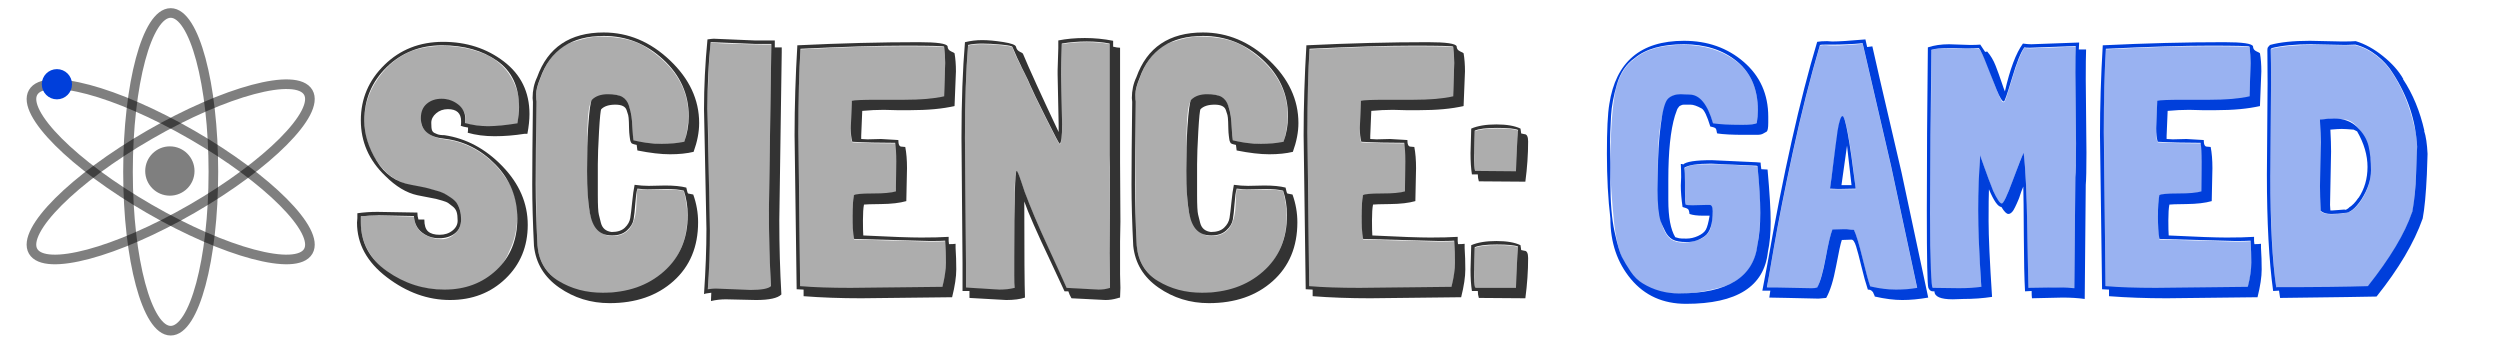<?xml version="1.0" encoding="utf-8"?>
<!-- Generator: Adobe Illustrator 16.2.0, SVG Export Plug-In . SVG Version: 6.00 Build 0)  -->
<!DOCTYPE svg PUBLIC "-//W3C//DTD SVG 1.1//EN" "http://www.w3.org/Graphics/SVG/1.1/DTD/svg11.dtd">
<svg version="1.1" id="Layer_1" xmlns="http://www.w3.org/2000/svg" xmlns:xlink="http://www.w3.org/1999/xlink" x="0px" y="0px"
	 width="1300px" height="180px" viewBox="0 0 1300 180" enable-background="new 0 0 1300 180" xml:space="preserve">
<ellipse opacity="0.5" fill="none" stroke="#000000" stroke-width="5" stroke-miterlimit="10" cx="88.76" cy="89.357" rx="22.2" ry="82.607"/>
<path opacity="0.5" fill="none" stroke="#000000" stroke-width="5" stroke-miterlimit="10" d="M99.859,70.13
	c39.511,22.812,66.571,49.911,60.44,60.53c-6.133,10.618-43.13,0.733-82.64-22.076C38.148,85.771,11.09,58.672,17.221,48.053
	C23.351,37.435,60.349,47.32,99.859,70.13z"/>
<ellipse transform="matrix(-0.5 -0.866 0.866 -0.5 55.749 210.902)" opacity="0.5" fill="none" stroke="#000000" stroke-width="5" stroke-miterlimit="10" cx="88.759" cy="89.357" rx="22.201" ry="82.608"/>
<circle opacity="0.5" cx="88.33" cy="88.928" r="12.821"/>
<circle fill="#003FDB" stroke="#003FDB" stroke-width="4" stroke-miterlimit="10" cx="29.594" cy="43.801" r="5.859"/>
<g opacity="0.4">
	<path fill="#333333" d="M195.39,112.107l19.849,0.542c0.36,5.295,3.186,8.842,8.48,10.646c1.805,0.723,3.849,1.083,6.135,1.083
		c2.284,0,4.512-0.931,6.677-2.797c2.165-1.864,3.248-4.359,3.248-7.488c0-3.97-0.964-6.916-2.887-8.842
		c-2.408-2.405-4.633-3.998-6.677-4.782c-2.047-0.781-3.91-1.381-5.594-1.804c-1.687-0.42-2.828-0.691-3.429-0.812
		c-4.451-0.84-6.919-1.322-7.397-1.444c-4.213-0.84-8.301-2.887-12.271-6.135c-8.061-7.697-12.09-16.962-12.09-27.789
		c0-8.78,3.127-17.021,9.383-24.721c4.089-4.931,8.96-8.599,14.616-11.007c5.171-1.923,10.765-2.887,16.781-2.887
		c8.419,0,16.178,1.624,23.277,4.872c6.135,3.129,10.646,7.7,13.533,13.713c1.923,3.97,2.887,7.85,2.887,11.639
		c0,3.79-0.302,7.249-0.902,10.375h-0.18c-5.295,0.843-10.227,1.263-14.797,1.263c-4.573,0-8.661-0.479-12.271-1.443
		c0.24-0.84,0.361-1.683,0.361-2.526c0-2.887-1.354-5.292-4.06-7.218c-2.707-1.923-5.024-2.887-6.947-2.887
		c-8.782,0-12.753,4.331-11.909,12.992c1.443,4.212,5.351,6.797,11.729,7.759c6.375,0.722,12.271,2.769,17.684,6.135
		c5.413,3.369,9.924,7.641,13.533,12.812c4.57,5.896,6.856,12.513,6.856,19.849c0,7.339-1.325,13.655-3.97,18.947
		c-2.769,7.1-7.218,12.332-13.353,15.698c-6.135,3.369-12.812,5.053-20.029,5.053c-7.578,0-14.796-1.472-21.653-4.421
		c-6.856-2.946-12.301-7.156-16.33-12.631c-4.031-5.473-6.045-11.396-6.045-17.774c0-0.722,0-1.443,0-2.166v-1.083
		C188.352,112.35,190.938,112.107,195.39,112.107z"/>
	<path fill="#333333" d="M337.938,98.574h8.119c4.932,0,8.12,0.302,9.563,0.902c1.201,4.573,1.805,8.903,1.805,12.992
		c0,12.873-4.812,23.277-14.436,31.217c-6.496,5.413-14.015,8.179-22.555,8.301c-2.526,0.36-5.295,0.541-8.301,0.541
		c-3.009,0-6.798-0.482-11.368-1.443c-4.573-0.965-9.112-3.457-13.623-7.488c-4.512-4.029-7.068-9.231-7.669-15.608
		c-0.482-10.224-0.722-22.164-0.722-35.818c0-13.652,0-23.756,0-30.314c0-6.555,0-10.795,0-12.721c0-1.923,0.722-4.629,2.165-8.12
		c2.165-6.375,5.473-11.607,9.925-15.699c2.404-1.804,5.472-3.186,9.202-4.15c4.57-1.444,8.48-2.166,11.729-2.166
		c10.224,0,18.284,1.867,24.18,5.594c14.675,9.383,22.015,21.233,22.015,35.547c0,4.452-0.723,9.084-2.166,13.894
		c-2.769,0.604-6.256,0.902-10.466,0.902c-4.212,0-9.504-0.542-15.879-1.624c-0.242-1.322-0.423-3.366-0.541-6.135
		c-0.121-2.766-0.302-4.991-0.541-6.677c-0.723-5.052-2.408-8.359-5.053-9.924c-1.443-0.84-2.828-1.263-4.15-1.263
		c-1.325,0-3.279,0.211-5.864,0.632c-2.588,0.423-4.421,1.173-5.504,2.255c-0.36,0.243-0.662,0.843-0.901,1.805
		c-1.083,2.887-1.624,10.948-1.624,24.179c0,13.234,0.239,22.496,0.722,27.788c0.961,9.383,4.39,14.918,10.285,16.601
		c0.722,0.122,1.381,0.181,1.984,0.181c8.059,0,12.271-5.351,12.631-16.059c0.119-4.209,0.299-6.976,0.542-8.301
		C332.523,98.515,334.689,98.574,337.938,98.574z"/>
	<path fill="#333333" d="M370.415,22.246l6.496,0.361c9.983,0.361,16.601,0.542,19.849,0.542h4.331v0.722l-1.264,86.071
		c0,9.504,0.361,22.556,1.083,39.156c-0.361,1.322-3.97,1.985-10.826,1.985l-18.586-0.542c-1.805,0-2.949,0.06-3.429,0.181
		c0.601-7.818,0.902-18.104,0.902-30.855l-0.902-62.253c0-15.397,0.479-27.067,1.443-35.006v-0.361
		C369.753,22.246,370.055,22.246,370.415,22.246z"/>
	<path fill="#333333" d="M444.216,124.558l39.697,1.083c2.766,0,5.292-0.06,7.578-0.181v0.36c0.24,2.888,0.361,6.496,0.361,10.827
		c0,4.33-0.604,8.602-1.805,12.812L438.802,150c-8.3,0-15.879-0.299-22.735-0.902l-0.902-84.628c0-13.592,0.361-26.525,1.083-38.795
		c20.328-1.083,37.831-1.624,52.509-1.624c14.675,0,22.073,0.18,22.194,0.541c0.361,2.526,0.541,5.233,0.541,8.12l-0.541,17.503
		v0.181c-5.295,1.204-12.271,1.804-20.932,1.804h-9.383c-6.738,0-12.392,0.121-16.962,0.361h-0.541l-0.181,0.181l-0.541,15.698
		c0,3.13,0.299,4.993,0.902,5.594c6.496,0.361,13.894,0.542,22.194,0.542v0.181c0.479,0.361,0.722,2.887,0.722,7.579l-0.361,17.503
		c-2.525,0.722-6.586,1.083-12.18,1.083s-8.813,0.302-9.653,0.902c-0.482,2.526-0.722,5.684-0.722,9.473
		c0,3.789,0.239,8.151,0.722,13.082L444.216,124.558z"/>
	<path fill="#333333" d="M577.02,131.956l0.181,14.436V150c-1.805,0.601-3.79,0.902-5.955,0.902L554.645,150
		c-11.069-23.818-18.346-40.479-21.834-49.983l-1.804-5.413c-1.204-3.609-1.985-5.414-2.346-5.414c-0.844,0-1.264,9.445-1.264,28.33
		c0,18.887,0.06,29.714,0.181,32.48c-2.287,0.601-4.935,0.902-7.939,0.902l-17.322-1.083v-12.631l-0.542-65.14
		c0-19.127,0.542-35.246,1.624-48.359c2.044-0.479,4.48-0.722,7.308-0.722c2.825,0,6.164,0.181,10.015,0.542
		c3.849,0.361,5.774,0.784,5.774,1.263c1.201,3.129,2.735,6.496,4.602,10.104c1.863,3.609,3.338,6.708,4.421,9.293
		c1.083,2.588,3.88,8.391,8.391,17.413c4.511,9.022,6.885,13.533,7.127,13.533c0.841-0.601,1.264-3.908,1.264-9.924l-0.541-26.165
		c0-2.766,0.118-8.12,0.36-16.06c4.088-0.722,8.419-1.083,12.992-1.083c4.57,0,8.54,0.361,11.909,1.083v58.103
		c0.118,6.738,0.181,17.023,0.181,30.855L577.02,131.956z"/>
	<path fill="#333333" d="M649.556,98.574h8.119c4.932,0,8.12,0.302,9.563,0.902c1.201,4.573,1.805,8.903,1.805,12.992
		c0,12.873-4.812,23.277-14.436,31.217c-6.496,5.413-14.015,8.179-22.555,8.301c-2.526,0.36-5.295,0.541-8.301,0.541
		c-3.009,0-6.798-0.482-11.368-1.443c-4.573-0.965-9.112-3.457-13.623-7.488c-4.512-4.029-7.068-9.231-7.669-15.608
		c-0.482-10.224-0.722-22.164-0.722-35.818c0-13.652,0-23.756,0-30.314c0-6.555,0-10.795,0-12.721c0-1.923,0.722-4.629,2.165-8.12
		c2.165-6.375,5.473-11.607,9.925-15.699c2.404-1.804,5.472-3.186,9.202-4.15c4.57-1.444,8.48-2.166,11.729-2.166
		c10.224,0,18.284,1.867,24.18,5.594c14.675,9.383,22.015,21.233,22.015,35.547c0,4.452-0.723,9.084-2.166,13.894
		c-2.769,0.604-6.256,0.902-10.466,0.902c-4.212,0-9.504-0.542-15.879-1.624c-0.242-1.322-0.423-3.366-0.541-6.135
		c-0.121-2.766-0.302-4.991-0.541-6.677c-0.723-5.052-2.408-8.359-5.053-9.924c-1.443-0.84-2.828-1.263-4.15-1.263
		c-1.325,0-3.279,0.211-5.864,0.632c-2.588,0.423-4.421,1.173-5.504,2.255c-0.36,0.243-0.662,0.843-0.901,1.805
		c-1.083,2.887-1.624,10.948-1.624,24.179c0,13.234,0.239,22.496,0.722,27.788c0.961,9.383,4.39,14.918,10.285,16.601
		c0.722,0.122,1.381,0.181,1.984,0.181c8.059,0,12.271-5.351,12.631-16.059c0.119-4.209,0.299-6.976,0.542-8.301
		C644.142,98.515,646.308,98.574,649.556,98.574z"/>
	<path fill="#333333" d="M708.92,124.558l39.697,1.083c2.766,0,5.292-0.06,7.578-0.181v0.36c0.24,2.888,0.361,6.496,0.361,10.827
		c0,4.33-0.604,8.602-1.805,12.812L703.506,150c-8.3,0-15.879-0.299-22.735-0.902l-0.902-84.628c0-13.592,0.361-26.525,1.083-38.795
		c20.328-1.083,37.831-1.624,52.509-1.624c14.675,0,22.073,0.18,22.194,0.541c0.361,2.526,0.541,5.233,0.541,8.12l-0.541,17.503
		v0.181c-5.295,1.204-12.271,1.804-20.932,1.804h-9.383c-6.738,0-12.392,0.121-16.962,0.361h-0.541l-0.181,0.181l-0.541,15.698
		c0,3.13,0.299,4.993,0.902,5.594c6.496,0.361,13.894,0.542,22.194,0.542v0.181c0.479,0.361,0.722,2.887,0.722,7.579l-0.361,17.503
		c-2.525,0.722-6.586,1.083-12.18,1.083s-8.813,0.302-9.653,0.902c-0.482,2.526-0.722,5.684-0.722,9.473
		c0,3.789,0.239,8.151,0.722,13.082L708.92,124.558z"/>
	<path fill="#333333" d="M767.021,89.19c-0.361-2.044-0.542-5.233-0.542-9.563l0.361-11.368c2.283-0.961,6.225-1.444,11.818-1.444
		s9.172,0.361,10.736,1.083l-0.36,4.511c-0.482,9.265-0.722,14.796-0.722,16.601v0.361h-0.361l-20.39-0.181H767.021z
		 M767.021,149.819c-0.361-2.044-0.542-5.232-0.542-9.563l0.361-11.368c2.283-0.961,6.225-1.443,11.818-1.443
		s9.172,0.361,10.736,1.083l-0.36,4.511c-0.482,9.265-0.722,14.797-0.722,16.601V150h-0.361l-20.39-0.181H767.021z"/>
	<path fill="#003FDB" d="M887.553,107.055h-7.037c-2.165,0-3.49-0.119-3.97-0.361c-0.242-2.526-0.361-5.594-0.361-9.203
		s-0.121-6.857-0.36-9.744v-0.181c0-0.118,0.059-0.18,0.181-0.18c0.118,0,0.239-0.059,0.36-0.181c1.805-1.083,4.3-1.652,7.488-1.714
		c3.187-0.06,6.104-0.09,8.752-0.09c2.645,0,6.704,0.18,12.18,0.542c5.473,0.361,8.328,0.541,8.571,0.541h0.36l0.181,0.181
		c0.962,8.3,1.443,15.879,1.443,22.736s-0.481,12.873-1.443,18.044c-1.083,10.466-6.798,17.624-17.142,21.473
		c-9.022,2.526-16.632,3.79-22.826,3.79c-6.197,0-11.459-0.934-15.789-2.797c-4.331-1.864-7.821-4.48-10.466-7.85
		c-4.212-5.532-6.979-14.134-8.301-25.803c-1.325-13.353-1.984-23.035-1.984-29.052c0-15.997,0.722-28.479,2.165-37.442
		c1.443-8.96,4.932-15.366,10.466-19.217c5.653-4.81,14.013-7.218,25.082-7.218c11.065,0,20.328,2.859,27.788,8.571
		c7.457,5.715,11.188,14.046,11.188,24.991c0,2.647-0.181,5.115-0.542,7.398c-0.242,0.361-3.369,0.572-9.383,0.631
		c-6.017,0.062-10.466-0.09-13.353-0.451c-3.009-9.983-7.1-14.977-12.271-14.977c-1.082-0.119-2.137-0.181-3.157-0.181
		c-1.023,0-2.287,0.062-3.789,0.181c-1.506,0.121-2.707,0.631-3.609,1.534s-1.957,3.4-3.157,7.488
		c-1.805,6.377-2.707,14.887-2.707,25.533c0,10.646,0.33,19.398,0.992,26.254c0.66,6.857,2.555,11.548,5.685,14.075
		c1.804,1.204,3.997,1.805,6.586,1.805c2.585,0,5.503-0.601,8.751-1.805c3.006-1.322,4.872-3.487,5.594-6.496
		c0.361-1.443,0.632-3.428,0.812-5.955c0.181-2.526-0.031-4.15-0.632-4.872C889.416,107.055,888.636,107.055,887.553,107.055z"/>
	<path fill="#003FDB" d="M946.378,23.689c1.683-0.239,2.824-0.299,3.428-0.18c0.601,0.121,2.166,0.18,4.691,0.18
		c2.526,0,7.218-0.299,14.075-0.902l14.796,63.877l13.533,63.155V150c-3.008,0.601-6.496,0.902-10.466,0.902
		s-8.543-0.541-13.714-1.624h-0.18c-0.844-2.284-2.166-7.128-3.97-14.525c-1.805-7.398-3.311-12.36-4.512-14.887
		c-0.481-0.361-1.624-0.542-3.428-0.542l-7.76,0.361c-0.964,2.286-2.165,7.158-3.608,14.616c-1.443,7.46-2.887,12.631-4.331,15.518
		c-1.082,0.24-2.165,0.361-3.248,0.361l-22.555-0.361c-0.122,0-0.243-0.059-0.361-0.181c0.118-0.36,1.322-7.155,3.609-20.39
		c2.283-13.231,5.594-29.863,9.924-49.893C936.634,59.327,941.325,40.772,946.378,23.689z M951.61,98.393c4.449,0,8.9,0,13.353,0
		c-2.887-25.141-5.174-37.712-6.856-37.712c-0.482,0-0.965,0.902-1.443,2.707C956.181,65.192,954.497,76.861,951.61,98.393z"/>
	<path fill="#003FDB" d="M1078.641,150.181c-2.887-0.361-6.437-0.542-10.646-0.542L1054.822,150
		c-0.121-2.165-0.333-12.42-0.632-30.766c-0.302-18.343-0.934-31.487-1.895-39.427c-0.843,1.325-2.047,4.271-3.609,8.842
		c-4.33,11.669-6.918,17.503-7.759,17.503c-0.843,0-1.866-1.232-3.067-3.699c-1.204-2.464-2.137-4.601-2.797-6.406
		c-0.662-1.804-1.325-3.578-1.985-5.323c-0.662-1.743-1.234-3.367-1.714-4.872c-0.482-1.503-1.023-3.096-1.624-4.782
		c-0.604,7.579-0.902,16.902-0.902,27.969c0,11.069,0.479,24.541,1.444,40.419c-3.37,0.601-7.461,0.902-12.271,0.902L1005.02,150
		c-0.242,0-0.482-0.42-0.722-1.263c-0.242-0.841-0.36-12.42-0.36-34.736c0-22.313,0.118-51.576,0.36-87.786
		c0.479-0.722,3.248-1.083,8.301-1.083l13.172,0.18c1.562,0,2.586,0,3.067,0h0.181c1.684,1.805,3.817,6.378,6.406,13.714
		c2.585,7.339,4.421,11.85,5.503,13.533c0.361,0.361,0.69,0.572,0.992,0.632c0.299,0.062,0.723-0.691,1.264-2.256
		c0.541-1.562,1.173-3.547,1.895-5.955c0.722-2.405,1.503-4.931,2.346-7.579c2.165-6.614,3.908-10.765,5.232-12.451
		c0.962,0.122,1.985,0.181,3.068,0.181l23.638-0.902c-0.121,3.248-0.181,7.28-0.181,12.09l0.361,38.254
		c0,7.579-0.121,13.595-0.361,18.044L1078.641,150.181z"/>
	<path fill="#003FDB" d="M1123.028,124.558l39.697,1.083c2.766,0,5.292-0.06,7.578-0.181v0.36c0.24,2.888,0.361,6.496,0.361,10.827
		c0,4.33-0.604,8.602-1.805,12.812L1117.614,150c-8.3,0-15.879-0.299-22.735-0.902l-0.902-84.628
		c0-13.592,0.361-26.525,1.083-38.795c20.328-1.083,37.831-1.624,52.509-1.624c14.675,0,22.073,0.18,22.194,0.541
		c0.361,2.526,0.541,5.233,0.541,8.12l-0.541,17.503v0.181c-5.295,1.204-12.271,1.804-20.932,1.804h-9.383
		c-6.738,0-12.392,0.121-16.962,0.361h-0.541l-0.181,0.181l-0.541,15.698c0,3.13,0.299,4.993,0.902,5.594
		c6.496,0.361,13.894,0.542,22.194,0.542v0.181c0.479,0.361,0.722,2.887,0.722,7.579l-0.361,17.503
		c-2.525,0.722-6.586,1.083-12.18,1.083s-8.813,0.302-9.653,0.902c-0.482,2.526-0.722,5.684-0.722,9.473
		c0,3.789,0.239,8.151,0.722,13.082L1123.028,124.558z"/>
	<path fill="#003FDB" d="M1203.684,23.329l16.781,0.181c1.684,0,3.127,0,4.331,0c3.849,0.964,7.548,2.828,11.097,5.594
		c3.547,2.769,6.406,5.955,8.571,9.563c4.932,7.7,8.54,16.542,10.827,26.525c0.84,2.526,1.381,6.315,1.624,11.368
		c-0.122,1.805-0.243,4.602-0.361,8.391c-0.121,3.79-0.242,6.767-0.361,8.932c-0.36,6.738-0.752,11.218-1.173,13.443
		c-0.423,2.228-0.662,3.338-0.722,3.338c-0.062,0-0.09,0.062-0.09,0.18c-3.97,11.43-11.61,24.18-22.916,38.254
		c-10.587,0.361-26.407,0.541-47.457,0.541l-0.181,0.181c-2.047-14.675-3.067-35.246-3.067-61.711l0.361-45.291
		c0-6.615-0.062-12.208-0.181-16.781l0.541-0.722C1186.962,23.991,1194.419,23.329,1203.684,23.329z M1206.571,76.018v19.127
		c0,5.896,0.059,10.827,0.18,14.796c1.201,0.964,3.006,1.444,5.414,1.444c4.209,0,7.578-0.479,10.104-1.444
		c1.923-1.201,3.789-3.126,5.594-5.774c3.366-5.171,5.053-10.525,5.053-16.06c0-3.97-0.604-7.877-1.805-11.729
		c-2.408-7.818-5.955-12.51-10.646-14.074c-2.407-0.361-4.753-0.542-7.037-0.542c-2.286,0-4.452,0.243-6.496,0.722h-0.541v0.722
		C1206.509,66.094,1206.571,70.365,1206.571,76.018z"/>
</g>
<g>
	<path fill="#333333" d="M196.291,110.172l20.751,0.361c0,1.325,0.181,2.526,0.542,3.609h3.067c0,3.008,0.659,5.083,1.984,6.225
		c1.322,1.145,3.308,1.715,5.955,1.715c2.645,0,4.872-0.723,6.677-2.166c1.804-1.444,2.706-3.158,2.706-5.143
		c0-1.985-0.181-3.519-0.541-4.601c-0.361-1.083-0.992-1.985-1.895-2.707s-1.687-1.322-2.346-1.805
		c-0.663-0.479-1.745-0.93-3.248-1.353c-1.506-0.42-2.589-0.722-3.248-0.902c-0.663-0.181-1.895-0.42-3.699-0.722
		c-1.805-0.299-2.887-0.51-3.248-0.632l-2.707-0.541c-5.655-1.201-11.249-4.57-16.781-10.105
		c-8.421-8.058-12.631-17.684-12.631-28.871s4.089-20.779,12.271-28.78c8.179-7.999,18.343-12,30.495-12
		c12.148,0,22.674,3.4,31.577,10.195c8.901,6.798,13.353,15.91,13.353,27.337c0,3.008-0.36,6.437-1.082,10.285H272.8
		c-5.295,0.843-10.497,1.263-15.608,1.263c-5.115,0-9.775-0.601-13.984-1.805c0.118-0.361,0.18-1.263,0.18-2.707
		c-1.686-0.24-2.948-0.542-3.789-0.902c0.118-0.361,0.181-1.142,0.181-2.346c0-4.209-2.286-6.315-6.856-6.315
		c-2.408,0-4.452,0.722-6.136,2.165c-1.686,1.444-2.526,3.099-2.526,4.962c0,1.866,0.119,3.129,0.361,3.789
		c0.239,0.663,0.66,1.145,1.263,1.444c0.601,0.302,1.083,0.513,1.444,0.631c0.84,0.361,2.103,0.542,3.789,0.542
		c11.306,1.686,21.352,7.068,30.134,16.149c8.779,9.084,13.173,19.249,13.173,30.495c0,11.25-3.852,20.571-11.549,27.968
		c-7.7,7.398-17.322,11.098-28.871,11.098c-11.548,0-22.496-3.941-32.841-11.819c-10.347-7.877-15.518-17.351-15.518-28.419
		l0.181-2.346v-2.526C189.073,110.415,192.562,110.172,196.291,110.172z M215.238,112.338l-18.225-0.361
		c-3.37,0-6.496,0.181-9.384,0.542v3.067c0,10.587,4.54,19.068,13.624,25.443c9.081,6.377,19.036,9.563,29.863,9.563
		c10.826,0,19.849-3.397,27.066-10.195c7.218-6.795,10.826-15.698,10.826-26.706c0-11.007-3.789-20.39-11.367-28.149
		c-7.579-7.759-16.482-12.239-26.706-13.443c-8.061-0.84-12.09-4.39-12.09-10.646c0-3.248,1.021-5.743,3.067-7.488
		c2.044-1.743,4.63-2.617,7.76-2.617c3.126,0,5.954,0.964,8.48,2.887c2.526,1.926,3.789,4.452,3.789,7.579
		c0,1.083-0.062,1.805-0.181,2.166c3.97,1.083,7.968,1.624,12,1.624c4.029,0,9.05-0.479,15.067-1.444h0.18
		c0.601-3.366,0.902-6.194,0.902-8.48c0-10.706-3.82-18.735-11.458-24.089c-7.641-5.351-17.173-8.03-28.601-8.03
		c-11.43,0-21.021,3.79-28.78,11.368s-11.639,16.843-11.639,27.788c0,6.978,2.135,13.956,6.406,20.931
		c4.269,6.979,10.254,11.128,17.954,12.451c0.6,0.122,2.013,0.392,4.24,0.812c2.225,0.423,3.758,0.753,4.601,0.993
		c0.841,0.242,2.225,0.631,4.15,1.173c1.923,0.541,3.339,1.054,4.24,1.534c0.902,0.482,2.014,1.173,3.339,2.075
		c1.322,0.902,2.346,1.835,3.067,2.797c1.562,2.408,2.346,5.233,2.346,8.481c0,3.248-1.083,5.715-3.248,7.397
		c-2.165,1.687-4.903,2.526-8.21,2.526c-3.311,0-6.257-0.992-8.842-2.977C216.891,118.924,215.478,116.068,215.238,112.338z"/>
	<path fill="#333333" d="M277.128,52.972l-0.181-1.985c0-3.97,0.781-7.579,2.346-10.827c5.532-15.518,17.08-23.277,34.646-23.277
		c12.749,0,24.207,4.812,34.374,14.436c10.164,9.625,15.248,20.511,15.248,32.66c0,4.691-0.965,9.685-2.888,14.977
		c-3.49,0.843-7.578,1.263-12.27,1.263c-4.692,0-10.348-0.66-16.962-1.985l-0.361-2.887c-0.481-0.118-0.874-0.208-1.173-0.271
		c-0.302-0.059-0.604-0.149-0.902-0.271c-0.302-0.119-0.513-0.24-0.631-0.361c-0.122-0.119-0.243-0.33-0.361-0.632
		c-0.121-0.299-0.211-0.542-0.271-0.722c-0.062-0.181-0.121-0.542-0.181-1.083c-0.062-0.542-0.121-0.993-0.181-1.354
		c-0.062-0.361-0.121-0.961-0.18-1.804c-0.062-0.84-0.091-1.562-0.091-2.166c0-0.601-0.031-1.714-0.09-3.338
		c-0.062-1.624-0.181-2.797-0.361-3.519s-0.451-1.562-0.812-2.526c-0.604-1.923-2.558-2.887-5.864-2.887
		c-3.311,0-5.746,0.784-7.309,2.346c-0.36,0.361-0.753,4.212-1.173,11.548c-0.423,7.339-0.631,13.054-0.631,17.142v16.06
		c0,5.295,0.18,8.661,0.541,10.104c0.36,1.444,0.722,2.887,1.082,4.331c0.723,2.769,2.586,4.331,5.594,4.692
		c3.006,0,5.293-0.75,6.857-2.256c1.562-1.502,2.495-3.186,2.797-5.052c0.299-1.864,0.632-4.629,0.992-8.3
		c0.361-3.668,0.781-6.646,1.264-8.932c2.525,0.361,4.99,0.542,7.397,0.542l8.481-0.181c4.57,0,8.238,0.361,11.007,1.083
		c0.118,0.361,0.239,0.874,0.36,1.534c0.119,0.663,0.299,1.173,0.542,1.534l2.706,0.542c1.684,4.691,2.526,9.504,2.526,14.435
		c0,12.752-4.271,22.948-12.812,30.585c-8.543,7.638-19.608,11.458-33.201,11.458c-9.744,0-18.495-2.707-26.255-8.12
		c-7.759-5.413-12.12-12.631-13.082-21.653c-0.604-12.027-0.902-22.646-0.902-31.848C276.767,86.805,276.886,72.46,277.128,52.972z
		 M346.237,98.263l-9.563,0.18c-1.325,0-3.067-0.118-5.232-0.361c-0.482,1.686-0.843,4.271-1.083,7.759
		c-0.242,3.49-0.541,6.256-0.902,8.3c-0.36,2.047-1.505,3.941-3.428,5.684c-1.926,1.745-4.512,2.616-7.76,2.616
		s-5.805-0.961-7.669-2.887c-1.866-1.923-3.157-4.872-3.879-8.842c-0.965-5.292-1.443-12.569-1.443-21.834
		c0-9.262,0.18-16.719,0.541-22.375c0.601-9.022,1.263-13.894,1.984-14.616c1.923-1.923,4.661-2.887,8.211-2.887
		c3.547,0,6.104,0.482,7.668,1.444c1.562,0.964,2.676,2.436,3.339,4.421c0.659,1.985,1.11,3.851,1.354,5.594
		c0.239,1.745,0.42,3.941,0.541,6.586c0.118,2.647,0.299,4.632,0.541,5.955c5.292,1.204,10.133,1.805,14.526,1.805
		c4.39,0,8.328-0.361,11.818-1.083c1.562-4.209,2.346-8.661,2.346-13.353c0-11.427-4.421-21.23-13.263-29.412
		c-8.842-8.179-19.157-12.271-30.945-12.271c-16.844,0-27.851,7.339-33.021,22.014c-1.443,3.491-2.165,6.288-2.165,8.391
		c0,2.106,0.059,3.338,0.181,3.699c-0.243,19.488-0.361,33.833-0.361,43.036s0.299,19.82,0.902,31.849
		c0.722,8.182,4.39,14.316,11.007,18.405c6.614,4.088,14.255,6.135,22.916,6.135c12.871,0,23.458-3.668,31.759-11.007
		c8.3-7.337,12.45-17.08,12.45-29.232c0-4.57-0.662-8.841-1.985-12.811C353.334,98.565,350.207,98.263,346.237,98.263z"/>
	<path fill="#333333" d="M371.137,20.131l21.293,0.902h10.466v3.609h3.608v2.526l-1.263,87.515c0,13.234,0.36,26.046,1.082,38.435
		c-1.926,1.923-6.315,2.887-13.172,2.887l-15.699-0.36c-2.647,0-5.232,0.299-7.759,0.901c0-0.481,0.028-1.203,0.091-2.165
		c0.059-0.964,0.09-1.686,0.09-2.165c-2.047,0.239-3.311,0.479-3.789,0.722c0.84-12.389,1.263-23.697,1.263-33.923l-1.263-62.253
		c0-11.788,0.601-23.878,1.804-36.269C369.572,20.252,370.655,20.131,371.137,20.131z M399.827,109.451l1.264-85.891v-0.722h-8.481
		l-22.375-0.902h-0.722v0.361c-1.082,9.744-1.624,21.174-1.624,34.284l1.264,63.516c0,10.104-0.361,20.21-1.083,30.314
		c1.684-0.242,3.067-0.36,4.15-0.36l18.044,0.722c5.774,0,9.321-0.663,10.646-1.985
		C400.188,135.795,399.827,122.685,399.827,109.451z"/>
	<path fill="#333333" d="M493.296,125.33l0.181,1.623c1.443,0,2.585-0.059,3.429-0.18v2.165c0.239,3.608,0.36,7.339,0.36,11.188
		c0,3.852-0.722,8.661-2.165,14.436l-47.276,0.541c-10.708,0-20.691-0.36-29.953-1.082v-3.429l-3.609-0.181l-1.083-79.937
		c0-15.157,0.479-30.793,1.444-46.915c22.493-1.083,43.546-1.624,63.155-1.624c9.501,0,14.494,0.722,14.977,2.166
		c0,1.204,0.601,2.075,1.804,2.616c1.201,0.542,1.805,0.874,1.805,0.993c0.479,2.769,0.722,5.895,0.722,9.383l-0.722,18.044
		c-6.135,1.443-13.894,2.166-23.277,2.166h-6.495l-7.038-0.181c-3.608,0-7.339,0.181-11.188,0.542l-0.541,12.992v1.624l3.248,0.181
		l7.037-0.181c0.601,0,3.609,0.181,9.022,0.542c0,2.286,0.541,3.428,1.624,3.428l1.984,0.181c0.601,3.129,0.902,6.797,0.902,11.007
		l-0.36,17.142c-3.369,0.964-7.731,1.475-13.082,1.534c-5.354,0.062-8.332,0.152-8.933,0.271c-0.36,1.804-0.541,4.542-0.541,8.21
		c0,3.671,0.06,6.288,0.181,7.849c14.436,0.722,24.478,1.083,30.134,1.083c5.653,0,10.403-0.118,14.255-0.361V125.33z
		 M442.23,149.689l47.817-0.541c1.201-4.691,1.805-8.901,1.805-12.631c0-3.728-0.121-7.398-0.361-11.008v-0.36
		c-1.804,0.121-4.393,0.181-7.759,0.181l-39.517-1.083l-0.181-0.181c-0.482-3.006-0.722-6.885-0.722-11.639
		c0-4.75,0.239-8.391,0.722-10.917c0.722-0.601,3.938-0.902,9.653-0.902c5.712,0,9.772-0.361,12.18-1.083l0.181-15.699
		c0-4.209-0.181-7.336-0.541-9.383v-0.181c-8.301,0-15.698-0.181-22.194-0.542l-0.181-0.18c-0.482-1.805-0.722-4.088-0.722-6.857
		l0.541-14.255c1.443-0.361,5.712-0.542,12.812-0.542h14.255c8.78,0,15.758-0.601,20.932-1.804v-0.181l0.541-17.142
		c0-2.766-0.18-5.594-0.541-8.481c0-0.361-6.888-0.541-20.661-0.541c-13.775,0-31.789,0.541-54.042,1.624
		c-0.722,11.669-1.083,26.105-1.083,43.306l0.902,80.117C423.163,149.391,431.883,149.689,442.23,149.689z"/>
	<path fill="#333333" d="M582.433,142.472l0.181,7.218l-0.181,5.053c-0.242,0-0.722,0.118-1.443,0.36
		c-2.047,0.601-4.091,0.902-6.135,0.902l-17.684-0.902c-0.722-1.204-1.264-2.407-1.624-3.608h-1.985
		c-1.804-3.97-4.271-9.262-7.397-15.879c-6.979-14.676-11.489-24.961-13.533-30.856c0,27.309,0.118,43.969,0.36,49.983
		c-2.526,0.84-5.774,1.263-9.744,1.263l-19.127-1.083v-3.608h-3.608v-14.436l-0.542-65.14c0-18.884,0.601-35.485,1.805-49.802
		c2.888-0.722,5.864-1.083,8.932-1.083c3.068,0,6.705,0.333,10.917,0.992c4.21,0.663,6.435,1.475,6.677,2.436
		c0.239,1.204,0.902,2.075,1.984,2.617c1.083,0.541,1.624,0.874,1.624,0.992c3.248,7.821,9.442,21.414,18.586,40.78v-3.789
		l-0.541-26.165c0-0.601,0-1.322,0-2.165l0.36-11.549v-3.97c4.21-0.84,8.812-1.263,13.805-1.263c4.99,0,9.893,0.482,14.706,1.443
		v3.067c1.443,0.361,2.645,0.542,3.608,0.542v59.546l0.181,30.855l-0.181,10.285V142.472z M554.645,149.689l16.601,0.902
		c2.165,0,4.15-0.302,5.955-0.902v-3.608l-0.181-14.436l0.181-20.03V96.098c0-6.857-0.062-11.968-0.181-15.337V22.657
		c-3.369-0.722-7.339-1.083-11.909-1.083c-4.573,0-8.904,0.361-12.992,1.083c-0.242,7.939-0.36,13.294-0.36,16.06l0.541,26.165
		c0,6.017-0.423,9.324-1.264,9.924c-0.242,0-2.616-4.511-7.127-13.533c-4.511-9.022-7.189-14.554-8.03-16.601
		c-0.843-2.044-1.895-4.299-3.157-6.767c-1.264-2.464-1.895-3.758-1.895-3.879l-1.985-4.15c-0.36-0.722-1.145-2.526-2.346-5.413
		c0-0.479-1.926-0.902-5.774-1.263c-3.851-0.361-7.189-0.542-10.015-0.542c-2.827,0-5.264,0.243-7.308,0.722
		c-1.082,13.113-1.624,29.232-1.624,48.359l0.542,65.14v12.631l17.322,1.083c3.005,0,5.652-0.302,7.939-0.902
		c-0.121-1.322-0.181-3.608-0.181-6.856v-8.12c0-30.554,0.42-45.833,1.264-45.833c0.36,0,1.142,1.805,2.346,5.414l1.804,5.413
		c3.006,8.061,6.976,17.444,11.909,28.149C549.651,138.564,552.958,145.841,554.645,149.689z"/>
	<path fill="#333333" d="M588.746,52.972l-0.181-1.985c0-3.97,0.781-7.579,2.346-10.827c5.532-15.518,17.08-23.277,34.646-23.277
		c12.749,0,24.207,4.812,34.374,14.436c10.164,9.625,15.248,20.511,15.248,32.66c0,4.691-0.965,9.685-2.888,14.977
		c-3.49,0.843-7.578,1.263-12.27,1.263c-4.692,0-10.348-0.66-16.962-1.985l-0.361-2.887c-0.481-0.118-0.874-0.208-1.173-0.271
		c-0.302-0.059-0.604-0.149-0.902-0.271c-0.302-0.119-0.513-0.24-0.631-0.361c-0.122-0.119-0.243-0.33-0.361-0.632
		c-0.121-0.299-0.211-0.542-0.271-0.722c-0.062-0.181-0.121-0.542-0.181-1.083c-0.062-0.542-0.121-0.993-0.181-1.354
		c-0.062-0.361-0.121-0.961-0.18-1.804c-0.062-0.84-0.091-1.562-0.091-2.166c0-0.601-0.031-1.714-0.09-3.338
		c-0.062-1.624-0.181-2.797-0.361-3.519s-0.451-1.562-0.812-2.526c-0.604-1.923-2.558-2.887-5.864-2.887
		c-3.311,0-5.746,0.784-7.309,2.346c-0.36,0.361-0.753,4.212-1.173,11.548c-0.423,7.339-0.631,13.054-0.631,17.142v16.06
		c0,5.295,0.18,8.661,0.541,10.104c0.36,1.444,0.722,2.887,1.082,4.331c0.723,2.769,2.586,4.331,5.594,4.692
		c3.006,0,5.293-0.75,6.857-2.256c1.562-1.502,2.495-3.186,2.797-5.052c0.299-1.864,0.632-4.629,0.992-8.3
		c0.361-3.668,0.781-6.646,1.264-8.932c2.525,0.361,4.99,0.542,7.397,0.542l8.481-0.181c4.57,0,8.238,0.361,11.007,1.083
		c0.118,0.361,0.239,0.874,0.36,1.534c0.119,0.663,0.299,1.173,0.542,1.534l2.706,0.542c1.684,4.691,2.526,9.504,2.526,14.435
		c0,12.752-4.271,22.948-12.812,30.585c-8.543,7.638-19.608,11.458-33.201,11.458c-9.744,0-18.495-2.707-26.255-8.12
		c-7.759-5.413-12.12-12.631-13.082-21.653c-0.604-12.027-0.902-22.646-0.902-31.848C588.385,86.805,588.504,72.46,588.746,52.972z
		 M657.855,98.263l-9.563,0.18c-1.325,0-3.067-0.118-5.232-0.361c-0.482,1.686-0.843,4.271-1.083,7.759
		c-0.242,3.49-0.541,6.256-0.902,8.3c-0.36,2.047-1.505,3.941-3.428,5.684c-1.926,1.745-4.512,2.616-7.76,2.616
		s-5.805-0.961-7.669-2.887c-1.866-1.923-3.157-4.872-3.879-8.842c-0.965-5.292-1.443-12.569-1.443-21.834
		c0-9.262,0.18-16.719,0.541-22.375c0.601-9.022,1.263-13.894,1.984-14.616c1.923-1.923,4.661-2.887,8.211-2.887
		c3.547,0,6.104,0.482,7.668,1.444c1.562,0.964,2.676,2.436,3.339,4.421c0.659,1.985,1.11,3.851,1.354,5.594
		c0.239,1.745,0.42,3.941,0.541,6.586c0.118,2.647,0.299,4.632,0.541,5.955c5.292,1.204,10.133,1.805,14.526,1.805
		c4.39,0,8.328-0.361,11.818-1.083c1.562-4.209,2.346-8.661,2.346-13.353c0-11.427-4.421-21.23-13.263-29.412
		c-8.842-8.179-19.157-12.271-30.945-12.271c-16.844,0-27.851,7.339-33.021,22.014c-1.443,3.491-2.165,6.288-2.165,8.391
		c0,2.106,0.059,3.338,0.181,3.699c-0.243,19.488-0.361,33.833-0.361,43.036s0.299,19.82,0.902,31.849
		c0.722,8.182,4.39,14.316,11.007,18.405c6.614,4.088,14.255,6.135,22.916,6.135c12.871,0,23.458-3.668,31.759-11.007
		c8.3-7.337,12.45-17.08,12.45-29.232c0-4.57-0.662-8.841-1.985-12.811C664.952,98.565,661.825,98.263,657.855,98.263z"/>
	<path fill="#333333" d="M758,125.33l0.181,1.623c1.443,0,2.585-0.059,3.429-0.18v2.165c0.239,3.608,0.36,7.339,0.36,11.188
		c0,3.852-0.722,8.661-2.165,14.436l-47.276,0.541c-10.708,0-20.691-0.36-29.953-1.082v-3.429l-3.609-0.181l-1.083-79.937
		c0-15.157,0.479-30.793,1.444-46.915c22.493-1.083,43.546-1.624,63.155-1.624c9.501,0,14.494,0.722,14.977,2.166
		c0,1.204,0.601,2.075,1.804,2.616c1.201,0.542,1.805,0.874,1.805,0.993c0.479,2.769,0.722,5.895,0.722,9.383l-0.722,18.044
		c-6.135,1.443-13.894,2.166-23.277,2.166h-6.495l-7.038-0.181c-3.608,0-7.339,0.181-11.188,0.542l-0.541,12.992v1.624l3.248,0.181
		l7.037-0.181c0.601,0,3.609,0.181,9.022,0.542c0,2.286,0.541,3.428,1.624,3.428l1.984,0.181c0.601,3.129,0.902,6.797,0.902,11.007
		l-0.36,17.142c-3.369,0.964-7.731,1.475-13.082,1.534c-5.354,0.062-8.332,0.152-8.933,0.271c-0.36,1.804-0.541,4.542-0.541,8.21
		c0,3.671,0.06,6.288,0.181,7.849c14.436,0.722,24.478,1.083,30.134,1.083c5.653,0,10.403-0.118,14.255-0.361V125.33z
		 M706.935,149.689l47.817-0.541c1.201-4.691,1.805-8.901,1.805-12.631c0-3.728-0.121-7.398-0.361-11.008v-0.36
		c-1.804,0.121-4.393,0.181-7.759,0.181l-39.517-1.083l-0.181-0.181c-0.482-3.006-0.722-6.885-0.722-11.639
		c0-4.75,0.239-8.391,0.722-10.917c0.722-0.601,3.938-0.902,9.653-0.902c5.712,0,9.772-0.361,12.18-1.083l0.181-15.699
		c0-4.209-0.181-7.336-0.541-9.383v-0.181c-8.301,0-15.698-0.181-22.194-0.542l-0.181-0.18c-0.482-1.805-0.722-4.088-0.722-6.857
		l0.541-14.255c1.443-0.361,5.712-0.542,12.812-0.542h14.255c8.78,0,15.758-0.601,20.932-1.804v-0.181l0.541-17.142
		c0-2.766-0.18-5.594-0.541-8.481c0-0.361-6.888-0.541-20.661-0.541c-13.775,0-31.789,0.541-54.042,1.624
		c-0.722,11.669-1.083,26.105-1.083,43.306l0.902,80.117C687.867,149.391,696.587,149.689,706.935,149.689z"/>
	<path fill="#333333" d="M792.643,69.753c1.322,0,1.985,1.263,1.985,3.79c0,6.738-0.482,13.713-1.443,20.931l-24.18-0.18
		c-0.361-1.083-0.541-2.284-0.541-3.609h-3.067c-0.482-3.005-0.723-6.676-0.723-11.007l0.361-12.811
		c3.366-1.444,7.729-2.166,13.082-2.166c5.352,0,9.532,0.722,12.541,2.166l0.36,2.526L792.643,69.753z M792.643,130.382
		c1.322,0,1.985,1.264,1.985,3.789c0,6.739-0.482,13.714-1.443,20.932l-24.18-0.181c-0.361-1.082-0.541-2.286-0.541-3.608h-3.067
		c-0.482-3.006-0.723-6.677-0.723-11.007l0.361-12.812c3.366-1.443,7.729-2.165,13.082-2.165c5.352,0,9.532,0.722,12.541,2.165
		l0.36,2.526L792.643,130.382z M766.84,67.949l-0.361,12.631c0,4.212,0.181,6.978,0.542,8.3h0.541l20.39,0.181h0.361V88.7
		c0-1.805,0.239-7.336,0.722-16.601l0.36-4.511c-1.564-0.722-5.204-1.083-10.916-1.083C772.764,66.505,768.884,66.987,766.84,67.949
		z M766.84,128.577l-0.361,12.632c0,4.212,0.181,6.978,0.542,8.3l0.541,0.181h20.751v-0.361c0-1.804,0.239-7.336,0.722-16.601
		l0.36-4.511c-1.686-0.722-5.354-1.083-11.007-1.083C772.732,127.134,768.884,127.616,766.84,128.577z"/>
	<path fill="#003FDB" d="M874.02,96.458l0.181-4.331c0-2.284-0.062-4.57-0.181-6.857h0.541c0.361,0,0.542,0.122,0.542,0.361
		c1.562-1.562,6.555-2.346,14.977-2.346l23.277,1.083l2.165,0.18c0,0.604,0.118,1.745,0.361,3.429l3.247,0.18
		c1.083,12.152,1.624,21.202,1.624,27.157s-0.481,11.16-1.443,15.609c-1.926,18.044-16.121,27.066-42.584,27.066
		c-11.909,0-21.445-4.271-28.601-12.812c-7.158-8.54-10.736-19.065-10.736-31.578c-1.204-10.104-1.805-21.32-1.805-33.652
		c0-12.33,0.42-20.96,1.264-25.894c3.366-21.893,16.299-32.841,38.795-32.841c12.271,0,22.646,3.671,31.126,11.007
		c8.481,7.339,12.722,16.843,12.722,28.51v3.067c0,2.769-0.302,4.331-0.902,4.691c-0.604,0.361-1.145,0.663-1.624,0.902
		c-0.722,0.482-1.805,0.722-3.248,0.722h-6.856c-6.017,0-10.646-0.239-13.895-0.722c-0.121-0.118-0.242-0.569-0.36-1.353
		c-0.121-0.781-0.393-1.292-0.812-1.534c-0.423-0.239-1.234-0.479-2.436-0.722c-1.687-5.532-3.189-8.661-4.512-9.383
		c-2.407-1.322-4.33-1.985-5.773-1.985h-3.248c-0.604,0-1.023,0.062-1.264,0.18c-0.242,0.122-0.513,0.243-0.812,0.361
		c-0.302,0.122-0.514,0.271-0.632,0.451c-0.121,0.181-0.302,0.423-0.541,0.722c-0.242,0.302-0.423,0.632-0.542,0.993
		c-0.481,1.443-0.843,2.467-1.082,3.067c-2.287,7.579-3.429,18.648-3.429,33.202v10.646c0,8.904,1.201,15.338,3.609,19.308
		l1.984,0.541c0.479,0.121,1.742,0.181,3.789,0.181c2.045,0,4.061-0.451,6.045-1.354c1.985-0.902,3.339-1.984,4.061-3.248
		s1.381-3.699,1.984-7.308h-3.428c-3.009,0-5.354-0.299-7.038-0.902c-0.121-1.443-0.423-2.314-0.902-2.616
		c-0.481-0.299-0.992-0.51-1.533-0.632c-0.541-0.118-0.934-0.239-1.173-0.361C874.318,103.437,874.02,99.707,874.02,96.458z
		 M889.718,85.091c-7.099,0-11.729,0.722-13.894,2.165v0.181c0.239,1.325,0.36,3.73,0.36,7.218v5.052
		c0,3.248,0.119,5.476,0.361,6.677c0.36,0.242,1.562,0.361,3.608,0.361l7.218-0.181c0.479,0,1.021,0,1.624,0
		c1.083,0,1.624,1.083,1.624,3.248c0,6.617-1.384,10.948-4.15,12.992c-2.769,2.047-5.864,3.067-9.292,3.067
		c-3.429,0-5.927-0.451-7.489-1.354c-1.564-0.902-2.827-2.314-3.789-4.24c-0.964-1.923-1.745-3.668-2.346-5.233
		c-1.083-3.367-1.624-8.78-1.624-16.24l0.181-9.022c0-8.78,0.479-16.99,1.443-24.63c0.962-7.638,2.225-12.239,3.789-13.804
		c1.562-1.562,3.79-2.346,6.677-2.346l4.511,0.181c5.292,0,9.384,4.993,12.271,14.977c3.728,0.482,8.359,0.722,13.895,0.722
		c5.531,0,8.48-0.299,8.841-0.902c0.361-2.166,0.542-4.449,0.542-6.857c0-10.827-3.609-19.217-10.827-25.172
		s-16.451-8.932-27.697-8.932c-11.25,0-19.759,2.408-25.533,7.218c-4.331,3.008-7.398,7.52-9.202,13.533
		c-1.805,6.256-2.828,11.729-3.068,16.42c-0.36,6.496-0.541,11.069-0.541,13.714l0.181,10.466v10.104
		c0,10.708,0.722,19.37,2.165,25.983c1.443,6.618,2.735,11.039,3.88,13.264c1.142,2.227,2.616,4.691,4.421,7.397
		c1.805,2.707,3.907,4.782,6.315,6.226c5.652,3.487,11.969,5.232,18.946,5.232c25.262,0,38.854-8.48,40.78-25.442
		c0.962-4.449,1.443-9.952,1.443-16.51c0-6.555-0.481-14.644-1.443-24.27l-0.541-0.181L889.718,85.091z"/>
	<path fill="#003FDB" d="M970.918,24.462l2.706-0.361c0,0.361,5.053,22.194,15.157,65.501l13.895,65.14
		c-4.812,0.84-9.324,1.263-13.533,1.263c-4.212,0-8.963-0.604-14.255-1.805c-0.121-0.481-0.271-0.874-0.451-1.173
		c-0.181-0.302-0.302-0.572-0.361-0.812c-0.062-0.242-0.18-0.423-0.36-0.541c-0.181-0.122-0.302-0.243-0.361-0.361
		c-0.062-0.121-0.181-0.212-0.36-0.271c-0.181-0.062-0.333-0.152-0.451-0.271c-0.361-0.122-0.784-0.181-1.264-0.181
		c-1.082-3.248-2.196-7.246-3.338-12c-1.145-4.75-2.075-8.269-2.797-10.556c-0.722-2.283-1.506-3.429-2.346-3.429l-5.053,0.181
		c-0.604,1.687-1.596,6.226-2.978,13.624c-1.384,7.397-3.098,12.901-5.143,16.51l-3.97,0.361c-0.36,0-5.715-0.121-16.059-0.361
		l-9.563-0.18l0.541-3.609h-4.15l2.526-13.353c8.3-47.276,16.962-85.95,25.983-116.025c1.201-0.24,2.946-0.361,5.233-0.361
		l2.526,0.181c3.487,0,9.262-0.361,17.322-1.083C970.495,22.657,970.797,23.982,970.918,24.462z M952.873,119.375l5.233-0.181h2.346
		c0.239,0,1.443,0.122,3.608,0.361c1.201,2.526,2.707,7.488,4.512,14.887c1.804,7.397,3.126,12.241,3.97,14.525h0.18
		c4.692,1.083,9.082,1.624,13.173,1.624c4.088,0,7.759-0.302,11.007-0.902v-0.181l-13.533-63.155
		c-1.082-4.57-6.017-25.863-14.796-63.877c-5.295,0.482-10.528,0.722-15.699,0.722h-3.789c-1.443,0-2.346,0.062-2.706,0.18
		c-5.053,17.083-9.744,35.609-14.075,55.577c-4.33,19.97-7.641,36.63-9.924,49.983c-2.287,13.353-3.491,20.15-3.609,20.39
		c0.118,0.122,0.239,0.181,0.361,0.181h4.33l18.586,0.361c1.201,0,2.165-0.121,2.887-0.361c1.562-2.766,3.037-7.908,4.421-15.428
		C950.736,126.564,951.909,121.661,952.873,119.375z M964.963,98.083l-9.021,0.181c-0.604,0-1.354-0.028-2.256-0.09
		c-0.902-0.059-1.596-0.09-2.075-0.09c0.479-3.248,0.992-7.156,1.534-11.729c0.541-4.57,0.992-8.12,1.353-10.646
		c0.361-2.526,0.722-5.17,1.083-7.939c0.84-4.931,1.684-7.398,2.526-7.398C959.55,60.37,961.834,72.942,964.963,98.083z
		 M960.452,75.708c-0.121,0.843-1.083,7.7-2.888,20.571h5.233c-0.361-3.248-0.812-7.187-1.354-11.819
		C960.903,79.83,960.57,76.912,960.452,75.708z"/>
	<path fill="#003FDB" d="M1084.595,41.243l0.361,38.073c0,8.662-0.121,14.255-0.361,16.781l-0.541,59.366
		c-3.369-0.482-7.218-0.722-11.548-0.722l-15.88,0.36c-0.121-0.843-0.18-2.105-0.18-3.789l-3.429,0.181
		c-0.361-6.375-0.572-16.06-0.632-29.052c-0.062-12.992-0.152-21.473-0.271-25.442c-0.843,2.047-1.384,3.49-1.624,4.331
		c-0.242,0.843-0.541,1.686-0.902,2.526c-0.36,0.843-0.662,1.534-0.902,2.075c-0.242,0.541-0.513,1.113-0.812,1.714
		c-0.302,0.604-0.572,1.114-0.812,1.534c-0.242,0.423-0.541,0.812-0.901,1.173c-0.604,0.603-1.204,0.902-1.805,0.902
		c-0.965,0-2.165-1.201-3.609-3.609c-1.804-0.118-3.97-3.186-6.495-9.203c-0.122,2.887-0.181,8.363-0.181,16.42
		c0,8.061,0.601,21.233,1.804,39.517c-4.691,0.722-9.685,1.083-14.977,1.083l-5.413,0.181c-6.378,0-9.563-1.385-9.563-4.15h-0.902
		c-0.964,0-1.714-0.604-2.256-1.805c-0.541-1.201-0.812-14.616-0.812-40.239c0-25.623,0.181-53.891,0.541-84.809
		c3.248-1.083,6.916-1.624,11.008-1.624l11.007,0.361c2.165,0,3.907-0.059,5.232-0.18c0.841,1.204,1.684,2.467,2.526,3.789
		l1.083-0.18c1.804,2.047,3.275,4.542,4.421,7.488c1.142,2.949,2.134,5.684,2.977,8.21c0.841,2.526,1.444,4.212,1.805,5.052
		c2.645-11.667,5.774-19.967,9.383-24.901c1.684,0.243,3.127,0.361,4.331,0.361l24.901-0.902l-0.181,3.609h3.789
		C1084.654,28.733,1084.595,33.907,1084.595,41.243z M1054.822,149.689l11.368-0.181h6.495c1.322,0,3.308,0.121,5.955,0.361
		l0.541-57.562c0.24-2.645,0.361-8.54,0.361-17.684l-0.361-36.991c0-6.135,0.06-10.706,0.181-13.714l-23.818,0.902
		c-1.687,0-2.647-0.059-2.888-0.181c-1.804,2.408-3.941,7.731-6.405,15.969c-2.467,8.241-3.88,12.301-4.24,12.18
		c-0.843,0-2.075-1.985-3.699-5.955s-3.338-8.3-5.143-12.992c-1.805-4.691-3.188-7.638-4.15-8.842h-0.181
		c-1.325,0.122-3.428,0.181-6.315,0.181l-6.496-0.181h-2.887c-3.97,0-6.919,0.302-8.842,0.902
		c-0.36,30.797-0.541,59.126-0.541,84.989c0,25.866,0.42,38.795,1.263,38.795l13.533,0.181c4.57,0,8.481-0.24,11.729-0.722
		c-1.083-16.479-1.624-29.773-1.624-39.878c0-10.104,0.36-19.606,1.082-28.51l0.542,1.804c0.239,0.604,0.749,2.047,1.533,4.331
		c0.781,2.287,1.534,4.362,2.256,6.226c0.722,1.866,1.503,3.879,2.346,6.045c2.044,4.452,3.547,6.676,4.511,6.676
		c0.841,0,2.766-4.06,5.774-12.18c3.006-8.12,4.872-12.839,5.594-14.165c0.961,7.939,1.593,21.083,1.895,39.427
		C1054.489,137.27,1054.701,147.524,1054.822,149.689z"/>
	<path fill="#003FDB" d="M1172.108,125.33l0.181,1.623c1.443,0,2.585-0.059,3.429-0.18v2.165c0.239,3.608,0.36,7.339,0.36,11.188
		c0,3.852-0.722,8.661-2.165,14.436l-47.276,0.541c-10.708,0-20.691-0.36-29.953-1.082v-3.429l-3.609-0.181l-1.083-79.937
		c0-15.157,0.479-30.793,1.444-46.915c22.493-1.083,43.546-1.624,63.155-1.624c9.501,0,14.494,0.722,14.977,2.166
		c0,1.204,0.601,2.075,1.804,2.616c1.201,0.542,1.805,0.874,1.805,0.993c0.479,2.769,0.722,5.895,0.722,9.383l-0.722,18.044
		c-6.135,1.443-13.894,2.166-23.277,2.166h-6.495l-7.038-0.181c-3.608,0-7.339,0.181-11.188,0.542l-0.541,12.992v1.624l3.248,0.181
		l7.037-0.181c0.601,0,3.609,0.181,9.022,0.542c0,2.286,0.541,3.428,1.624,3.428l1.984,0.181c0.601,3.129,0.902,6.797,0.902,11.007
		l-0.36,17.142c-3.369,0.964-7.731,1.475-13.082,1.534c-5.354,0.062-8.332,0.152-8.933,0.271c-0.36,1.804-0.541,4.542-0.541,8.21
		c0,3.671,0.06,6.288,0.181,7.849c14.436,0.722,24.478,1.083,30.134,1.083c5.653,0,10.403-0.118,14.255-0.361V125.33z
		 M1121.043,149.689l47.817-0.541c1.201-4.691,1.805-8.901,1.805-12.631c0-3.728-0.121-7.398-0.361-11.008v-0.36
		c-1.804,0.121-4.393,0.181-7.759,0.181l-39.517-1.083l-0.181-0.181c-0.482-3.006-0.722-6.885-0.722-11.639
		c0-4.75,0.239-8.391,0.722-10.917c0.722-0.601,3.938-0.902,9.653-0.902c5.712,0,9.772-0.361,12.18-1.083l0.181-15.699
		c0-4.209-0.181-7.336-0.541-9.383v-0.181c-8.301,0-15.698-0.181-22.194-0.542l-0.181-0.18c-0.482-1.805-0.722-4.088-0.722-6.857
		l0.541-14.255c1.443-0.361,5.712-0.542,12.812-0.542h14.255c8.78,0,15.758-0.601,20.932-1.804v-0.181l0.541-17.142
		c0-2.766-0.18-5.594-0.541-8.481c0-0.361-6.888-0.541-20.661-0.541c-13.775,0-31.789,0.541-54.042,1.624
		c-0.722,11.669-1.083,26.105-1.083,43.306l0.902,80.117C1101.976,149.391,1110.695,149.689,1121.043,149.689z"/>
	<path fill="#003FDB" d="M1185.099,151.133l-3.068,0.181c-2.165-15.758-3.248-35.908-3.248-60.449l0.361-47.637
		c0-7.818-0.031-12.75-0.09-14.796c-0.062-2.044-0.031-3.217,0.09-3.519c0.118-0.299,0.541-0.812,1.263-1.534
		c5.171-1.443,12.09-2.165,20.751-2.165l16.781,0.361c3.127,0,5.473-0.059,7.038-0.181c4.81,1.444,9.563,4.06,14.255,7.85
		c4.691,3.789,8.179,7.731,10.466,11.819h-0.181c5.171,7.821,8.9,16.843,11.188,27.066l-0.181-0.18
		c0.962,2.887,1.562,6.919,1.805,12.09c-0.121,2.165-0.243,5.715-0.361,10.646c-0.481,10.226-1.204,17.864-2.165,22.916
		c-4.452,12.631-12.45,26.164-23.999,40.6c-3.97,0.119-20.691,0.361-50.163,0.722L1185.099,151.133z M1224.796,23.199l-5.233,0.18
		l-17.863-0.361c-8.301,0-15.099,0.663-20.391,1.985c-0.36,0.361-0.541,0.604-0.541,0.722c0.118,3.851,0.181,9.625,0.181,17.322
		l-0.361,48.54c0,24.901,1.021,44.208,3.067,57.922l0.181-0.181c21.05,0,36.87-0.18,47.457-0.541
		c11.548-14.554,19.186-27.306,22.916-38.254l0.181-0.361c1.082-5.653,1.742-12.27,1.984-19.849c0.24-7.579,0.42-12.27,0.542-14.075
		c-0.723-13.471-4.872-26.102-12.451-37.893c-2.165-3.609-5.024-6.795-8.571-9.563C1232.344,26.026,1228.645,24.163,1224.796,23.199
		z M1206.391,96.819l0.36-22.916c0-2.766-0.121-6.434-0.36-11.007v-0.722h0.541c2.165-0.361,4.449-0.541,6.857-0.541
		c4.931,0,8.932,1.505,11.999,4.511c3.067,3.008,5.021,6.288,5.864,9.834c0.841,3.549,1.264,7.759,1.264,12.631
		s-1.687,9.956-5.053,15.248c-3.13,4.573-5.955,6.857-8.48,6.857h-0.361c-2.047,0.361-4.303,0.541-6.767,0.541
		c-2.467,0-4.303-0.541-5.504-1.624C1206.509,104.099,1206.391,99.828,1206.391,96.819z M1211.623,106.563l0.181,2.887h0.902
		c0.36,0,1.562-0.09,3.608-0.271c2.045-0.181,3.068-0.24,3.068-0.181c0,0.062,0.118,0.09,0.36,0.09c0.24,0,0.84-0.361,1.805-1.083
		h-0.181c1.805-1.083,3.487-2.825,5.053-5.232v0.18c3.127-4.691,4.691-10.074,4.691-16.149c0-6.073-1.805-12.239-5.413-18.496
		l-1.805-0.902c-2.887-0.24-4.962-0.361-6.226-0.361c-1.263,0-3.22,0.121-5.864,0.361c0.239,4.573,0.361,8.362,0.361,11.368
		L1211.623,106.563z"/>
</g>
<g>
</g>
<g>
</g>
<g>
</g>
<g>
</g>
<g>
</g>
<g>
</g>
<g>
</g>
<g>
</g>
<g>
</g>
<g>
</g>
<g>
</g>
<g>
</g>
<g>
</g>
<g>
</g>
<g>
</g>
</svg>
